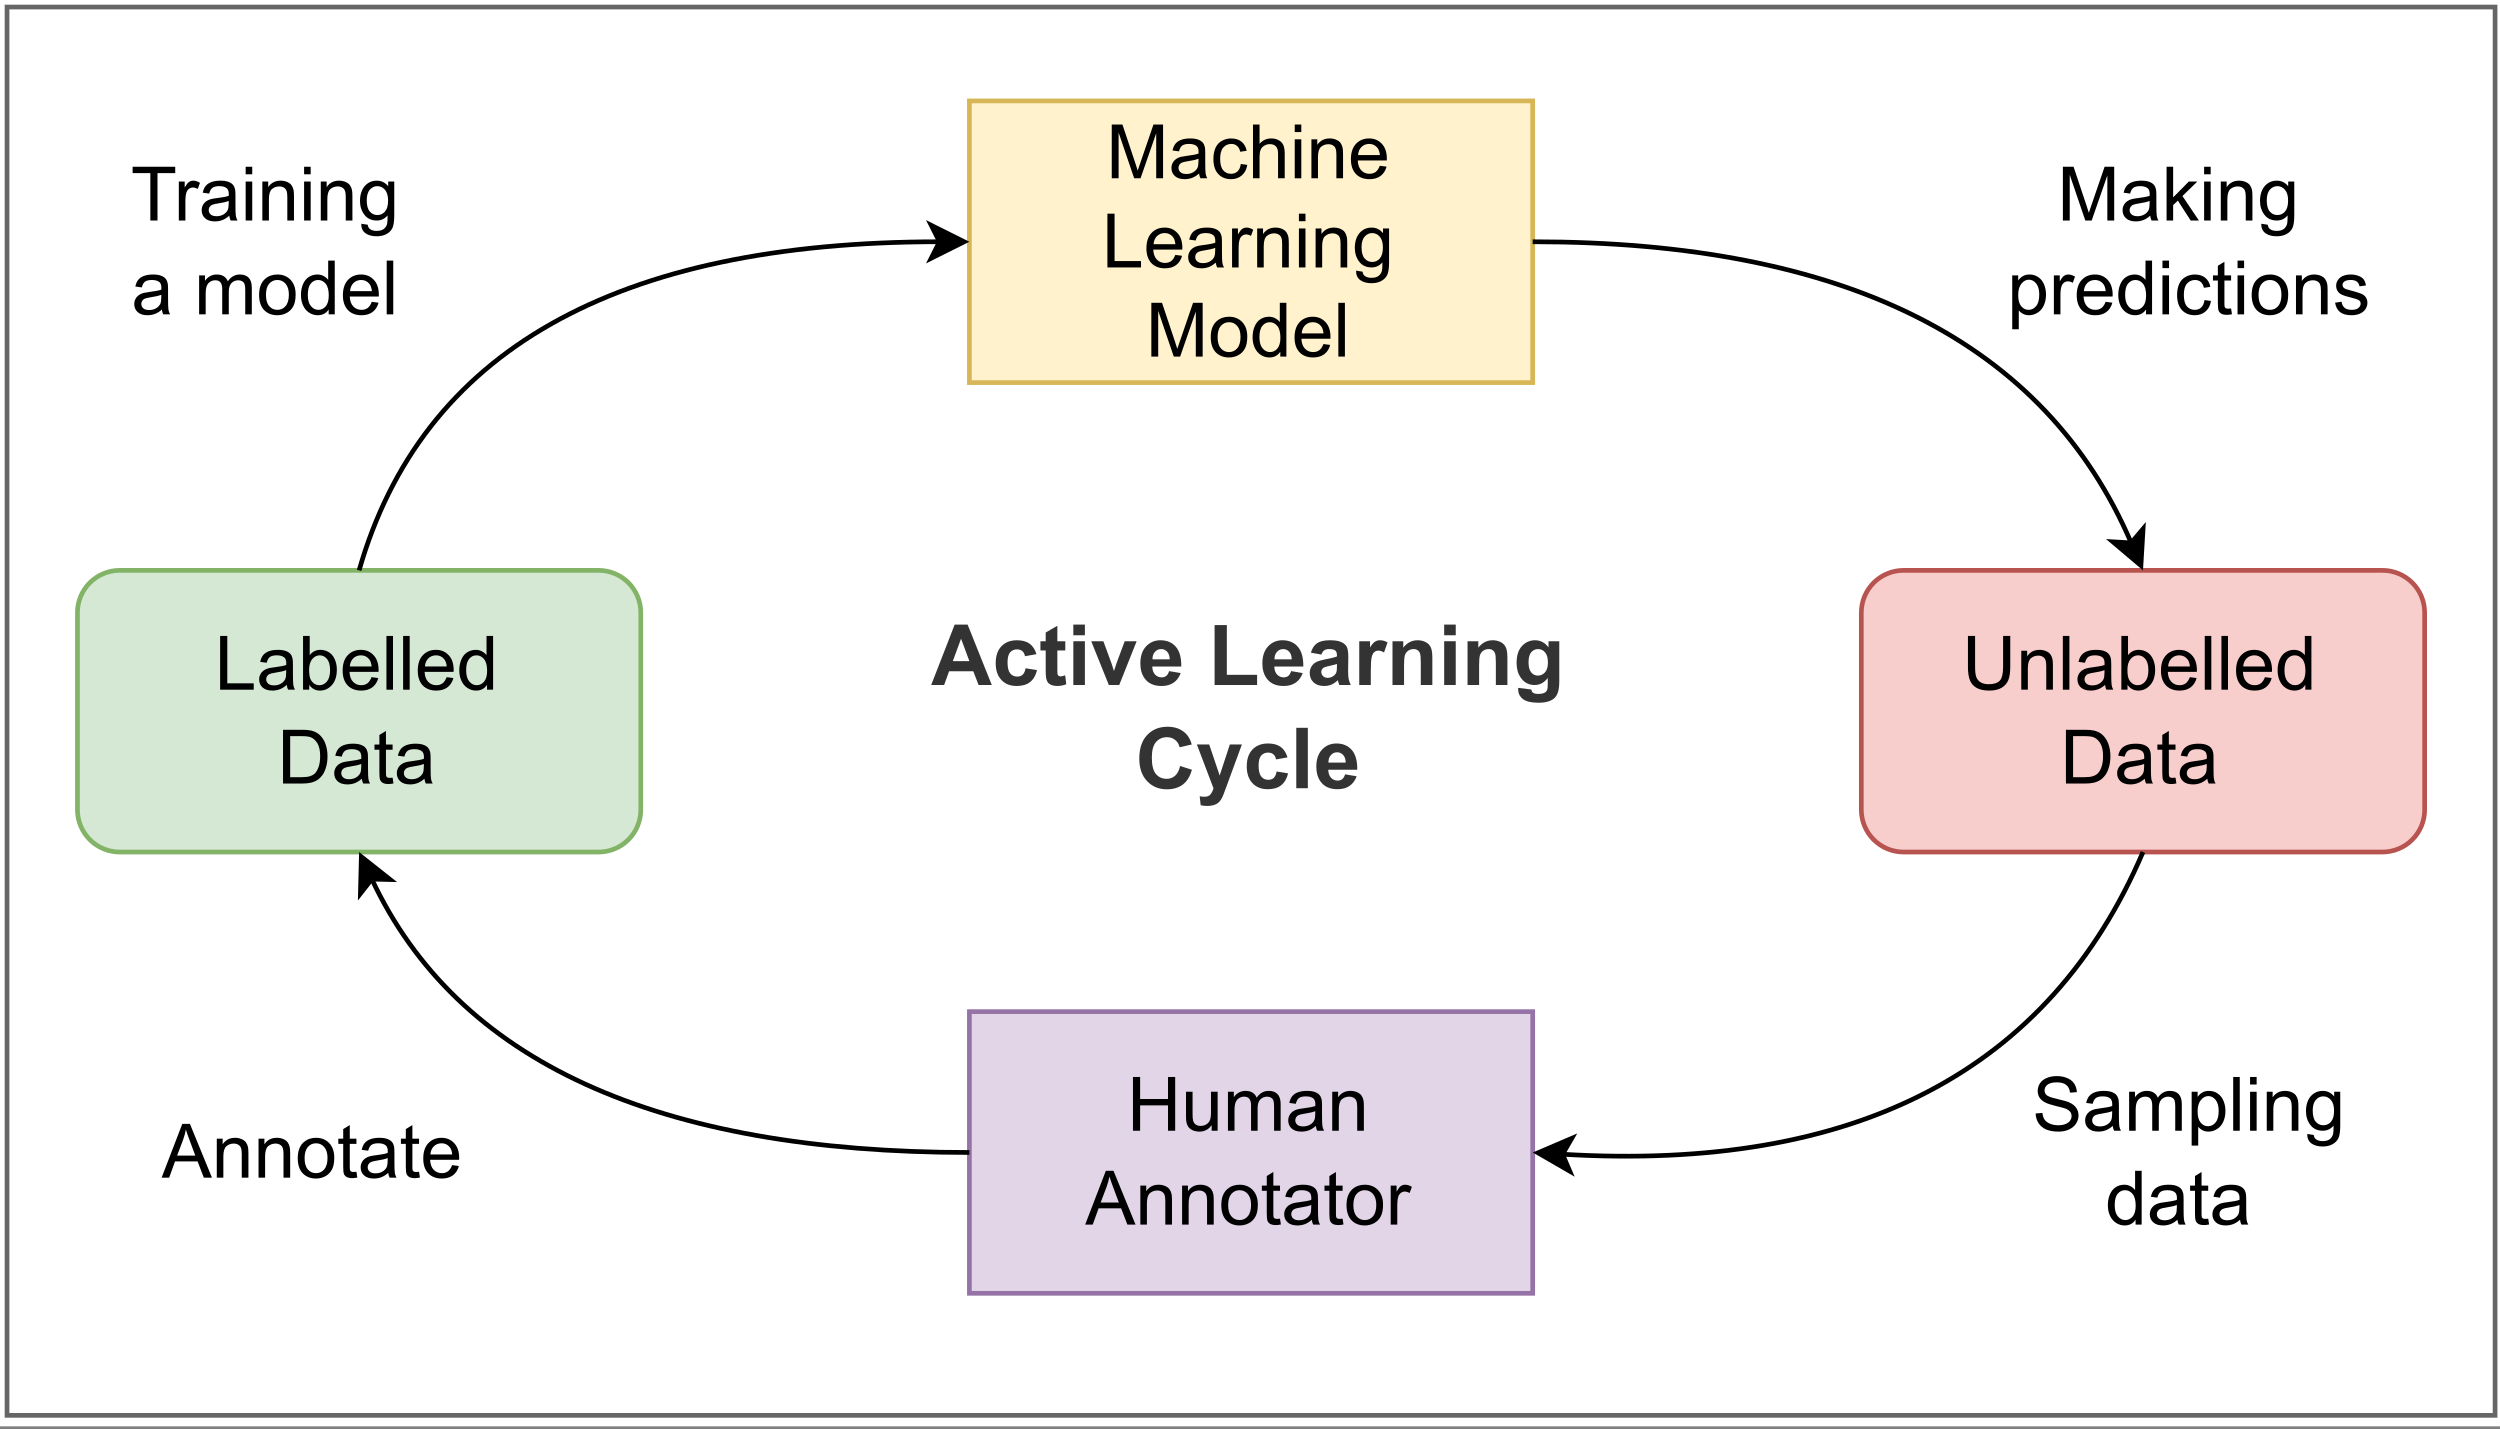 <?xml version="1.0" encoding="UTF-8" standalone="no"?>
<svg 
   width="398.88pt"
   height="228pt"
   viewBox="0 0 398.88 228"
   version="1.1"
   id="svg504"
   xmlns:xlink="http://www.w3.org/1999/xlink"
   xmlns="http://www.w3.org/2000/svg"
   xmlns:svg="http://www.w3.org/2000/svg" content="%3Cmxfile%20host%3D%22app.diagrams.net%22%20modified%3D%222022-08-30T09%3A36%3A01.634Z%22%20agent%3D%225.0%20(X11%3B%20Linux%20x86_64)%20AppleWebKit%2F537.36%20(KHTML%2C%20like%20Gecko)%20Chrome%2F104.0.0.0%20Safari%2F537.36%22%20version%3D%2220.2.7%22%20etag%3D%2210Gx0a50kU3-u2Smtbhs%22%20type%3D%22device%22%3E%3Cdiagram%20id%3D%22GWCm7d_MZVtLHqoer9m_%22%3E5VlNc9owEP01HNuxZMuYI5B%2BHNqZzqSdNkdhC9DUSK4sAvTXd4XlT5mUNHaamXBIrNVqLb23elrExF%2Fujh8UzbafZcLSCfaS48S%2FmWA89QL4awynwoA8b1ZYNoon1lYbbvlvVjpa654nLG85ailTzbO2MZZCsFi3bFQpeWi7rWXafmtGN8wx3MY0da3feaK31orCWd3xkfHN1r46wtOiY0dLZ7uSfEsTeWiY%2FHcTf6mk1MXT7rhkqQGvxKUY9%2F5CbzUxxYS%2BZgAuBtzTdG%2FXNo81v2dg%2B8SoElxsJjhMIdZipcx89cmCEP7am0ku1lLoN%2FmZojk4oCgDmhd1PzxtzP%2FlKYaRxaKrIFjJvUiYmYwHPoct1%2Bw2o7HpPUDugG2rdym0kH2VTQYUmTZP06VMpQKDkALsi1wr%2BZOVxgn2w%2FPHDm7Yi08Z1E7IwnfPlGbHi4iiiidIcCZ3TKsTuNgBmJBiiE1u7FmqD3WmEN%2Fato0k8UtHarNzU8WuCYQHy2E%2Fn77D5ye6AheAuEFjwcgN1fQBQtDjCAk7hADGCWFREvSxEuGVf2ZlCMCnXgtwH7uAI9wDeDgA3oGD92cab7l4wgYKL2wgK6NDbaAevtbrNY7jPr6ScBWSgfgKwjZf%2BDn5Ig5f30T6%2F3bIOopZP%2BKriATEGwbxkPzHHRI6iH%2Fc76gA01wIqamGFY%2BZ1AyBDE37IJ6FU5%2BOlNQBCp4P4qkDsYNovFf3Vc4ykcxNFQTNOKV5zuM2om342ZHrH%2Bb5LbGtu0bPzbHZOJUNAUv40Wzc1RFMsx52bpXjulwW62BJpxzL5V7FrHXiaao2TLdE%2BQr2mmdyDzmlTbGUnquiViHZw5h9wxfJ4cX1%2FkPt5CDdk75Yjx3VrNa6gbpZRjqBChScQMA2PTXcMuOQX56w3xGMEog6H4uIdXZWmF6VsJGTsF8V5d2zstBgasrm3qMPdqtuJy5N%2BUaYrAbeGezyhdnTHOr2ue3Y8SQxwxeKwYlLV%2BdQJvEsIhCXLCbkxsTaa5nbVHTUw1abPQVofwYPWuBUp1gje6MHsvcp0jJ7FmlBTWGpZOZv0lKryV2zbzhpCVxpIS9MWsilo%2F3R0jLr3%2FJDSwuJHpQWd14P%2Bz9ZikppblXwP89K5LlilCmWcPiCLEX%2BauUovEKOkDeSHiHk0DV%2BrYOuEyQ0eq1DXEEKX5ogdXWkW%2BBeK0hT3FE2fxxB6gpMMLTAuFdst3SXpb3FTnL%2BwhlCPzTEKs%2BqvHiVQtO%2BSQvQzBGa2Vg6416kjaIzAxQ%2BaHidCV2d8V%2BYzjjyMPtHnekKVkCCUXTG7353C4Jhdca9irQXLO6t%2B2tRENxVEHydgnSPmisUBJr1rzYFffVvX%2F67Pw%3D%3D%3C%2Fdiagram%3E%3C%2Fmxfile%3E">
  <rect x="0" y="0" width="398.88" height="228" fill="#808080" stroke="none"/>
  <defs
     id="defs134">
    <g
       id="g126">
      <g
         id="glyph-0-0" />
      <g
         id="glyph-0-1">
        <path
           d="M 9.672 0 L 7.562 0 L 6.719 -2.188 L 2.859 -2.188 L 2.062 0 L 0 0 L 3.75 -9.641 L 5.812 -9.641 Z M 6.094 -3.812 L 4.766 -7.391 L 3.453 -3.812 Z M 6.094 -3.812 "
           id="path3" />
      </g>
      <g
         id="glyph-0-2">
        <path
           d="M 7.062 -4.922 L 5.234 -4.594 C 5.172 -4.957 5.031 -5.227 4.812 -5.406 C 4.594 -5.594 4.312 -5.688 3.969 -5.688 C 3.508 -5.688 3.141 -5.523 2.859 -5.203 C 2.586 -4.891 2.453 -4.359 2.453 -3.609 C 2.453 -2.785 2.594 -2.203 2.875 -1.859 C 3.156 -1.516 3.531 -1.344 4 -1.344 C 4.352 -1.344 4.641 -1.441 4.859 -1.641 C 5.086 -1.848 5.242 -2.191 5.328 -2.672 L 7.156 -2.375 C 6.957 -1.539 6.594 -0.91 6.062 -0.484 C 5.531 -0.055 4.812 0.156 3.906 0.156 C 2.883 0.156 2.07 -0.164 1.469 -0.812 C 0.863 -1.457 0.562 -2.348 0.562 -3.484 C 0.562 -4.641 0.863 -5.535 1.469 -6.172 C 2.082 -6.816 2.91 -7.141 3.953 -7.141 C 4.797 -7.141 5.469 -6.957 5.969 -6.594 C 6.477 -6.227 6.844 -5.672 7.062 -4.922 Z M 7.062 -4.922 "
           id="path6" />
      </g>
      <g
         id="glyph-0-3">
        <path
           d="M 4.172 -6.984 L 4.172 -5.516 L 2.906 -5.516 L 2.906 -2.703 C 2.906 -2.129 2.914 -1.797 2.938 -1.703 C 2.969 -1.609 3.023 -1.531 3.109 -1.469 C 3.191 -1.406 3.297 -1.375 3.422 -1.375 C 3.586 -1.375 3.832 -1.43 4.156 -1.547 L 4.328 -0.125 C 3.891 0.062 3.398 0.156 2.859 0.156 C 2.523 0.156 2.223 0.102 1.953 0 C 1.691 -0.113 1.5 -0.258 1.375 -0.438 C 1.25 -0.613 1.16 -0.852 1.109 -1.156 C 1.066 -1.375 1.047 -1.812 1.047 -2.469 L 1.047 -5.516 L 0.203 -5.516 L 0.203 -6.984 L 1.047 -6.984 L 1.047 -8.375 L 2.906 -9.453 L 2.906 -6.984 Z M 4.172 -6.984 "
           id="path9" />
      </g>
      <g
         id="glyph-0-4">
        <path
           d="M 0.969 -7.938 L 0.969 -9.641 L 2.812 -9.641 L 2.812 -7.938 Z M 0.969 0 L 0.969 -6.984 L 2.812 -6.984 L 2.812 0 Z M 0.969 0 "
           id="path12" />
      </g>
      <g
         id="glyph-0-5">
        <path
           d="M 2.891 0 L 0.078 -6.984 L 2.016 -6.984 L 3.328 -3.422 L 3.703 -2.234 C 3.805 -2.535 3.875 -2.734 3.906 -2.828 C 3.957 -3.023 4.02 -3.223 4.094 -3.422 L 5.422 -6.984 L 7.328 -6.984 L 4.547 0 Z M 2.891 0 "
           id="path15" />
      </g>
      <g
         id="glyph-0-6">
        <path
           d="M 5.016 -2.219 L 6.859 -1.906 C 6.617 -1.238 6.242 -0.727 5.734 -0.375 C 5.223 -0.02 4.582 0.156 3.812 0.156 C 2.602 0.156 1.707 -0.238 1.125 -1.031 C 0.656 -1.664 0.422 -2.469 0.422 -3.438 C 0.422 -4.594 0.723 -5.5 1.328 -6.156 C 1.941 -6.812 2.707 -7.141 3.625 -7.141 C 4.664 -7.141 5.484 -6.797 6.078 -6.109 C 6.68 -5.422 6.973 -4.367 6.953 -2.953 L 2.328 -2.953 C 2.336 -2.41 2.484 -1.984 2.766 -1.672 C 3.055 -1.367 3.41 -1.219 3.828 -1.219 C 4.117 -1.219 4.363 -1.297 4.562 -1.453 C 4.758 -1.617 4.91 -1.875 5.016 -2.219 Z M 5.109 -4.094 C 5.098 -4.625 4.961 -5.031 4.703 -5.312 C 4.441 -5.594 4.117 -5.734 3.734 -5.734 C 3.336 -5.734 3.008 -5.582 2.75 -5.281 C 2.477 -4.988 2.348 -4.594 2.359 -4.094 Z M 5.109 -4.094 "
           id="path18" />
      </g>
      <g
         id="glyph-0-7" />
      <g
         id="glyph-0-8">
        <path
           d="M 1.031 0 L 1.031 -9.562 L 2.984 -9.562 L 2.984 -1.625 L 7.812 -1.625 L 7.812 0 Z M 1.031 0 "
           id="path22" />
      </g>
      <g
         id="glyph-0-9">
        <path
           d="M 2.344 -4.859 L 0.672 -5.156 C 0.859 -5.832 1.18 -6.332 1.641 -6.656 C 2.098 -6.977 2.785 -7.141 3.703 -7.141 C 4.523 -7.141 5.133 -7.039 5.531 -6.844 C 5.938 -6.656 6.223 -6.41 6.391 -6.109 C 6.555 -5.805 6.641 -5.254 6.641 -4.453 L 6.609 -2.297 C 6.609 -1.68 6.641 -1.227 6.703 -0.938 C 6.766 -0.645 6.875 -0.332 7.031 0 L 5.203 0 C 5.16 -0.125 5.102 -0.305 5.031 -0.547 C 5 -0.648 4.977 -0.723 4.969 -0.766 C 4.645 -0.453 4.301 -0.219 3.938 -0.062 C 3.582 0.082 3.203 0.156 2.797 0.156 C 2.078 0.156 1.508 -0.035 1.094 -0.422 C 0.688 -0.816 0.484 -1.312 0.484 -1.906 C 0.484 -2.301 0.578 -2.648 0.766 -2.953 C 0.953 -3.266 1.211 -3.504 1.547 -3.672 C 1.891 -3.836 2.383 -3.984 3.031 -4.109 C 3.895 -4.266 4.492 -4.414 4.828 -4.562 L 4.828 -4.734 C 4.828 -5.098 4.738 -5.352 4.562 -5.5 C 4.383 -5.656 4.051 -5.734 3.562 -5.734 C 3.238 -5.734 2.984 -5.664 2.797 -5.531 C 2.609 -5.406 2.457 -5.18 2.344 -4.859 Z M 4.828 -3.359 C 4.586 -3.273 4.207 -3.176 3.688 -3.062 C 3.176 -2.957 2.844 -2.852 2.688 -2.75 C 2.445 -2.582 2.328 -2.363 2.328 -2.094 C 2.328 -1.832 2.422 -1.609 2.609 -1.422 C 2.805 -1.234 3.055 -1.141 3.359 -1.141 C 3.691 -1.141 4.008 -1.25 4.312 -1.469 C 4.531 -1.633 4.676 -1.836 4.75 -2.078 C 4.801 -2.242 4.828 -2.547 4.828 -2.984 Z M 4.828 -3.359 "
           id="path25" />
      </g>
      <g
         id="glyph-0-10">
        <path
           d="M 2.734 0 L 0.891 0 L 0.891 -6.984 L 2.609 -6.984 L 2.609 -5.984 C 2.898 -6.453 3.16 -6.758 3.391 -6.906 C 3.629 -7.062 3.898 -7.141 4.203 -7.141 C 4.617 -7.141 5.02 -7.023 5.406 -6.797 L 4.844 -5.188 C 4.531 -5.383 4.238 -5.484 3.969 -5.484 C 3.707 -5.484 3.488 -5.41 3.312 -5.266 C 3.133 -5.129 2.992 -4.875 2.891 -4.5 C 2.785 -4.125 2.734 -3.344 2.734 -2.156 Z M 2.734 0 "
           id="path28" />
      </g>
      <g
         id="glyph-0-11">
        <path
           d="M 7.312 0 L 5.469 0 L 5.469 -3.562 C 5.469 -4.32 5.426 -4.812 5.344 -5.031 C 5.27 -5.25 5.145 -5.422 4.969 -5.547 C 4.789 -5.672 4.578 -5.734 4.328 -5.734 C 4.004 -5.734 3.711 -5.645 3.453 -5.469 C 3.203 -5.289 3.031 -5.055 2.938 -4.766 C 2.844 -4.473 2.797 -3.938 2.797 -3.156 L 2.797 0 L 0.953 0 L 0.953 -6.984 L 2.672 -6.984 L 2.672 -5.953 C 3.273 -6.742 4.039 -7.141 4.969 -7.141 C 5.375 -7.141 5.742 -7.066 6.078 -6.922 C 6.422 -6.773 6.676 -6.586 6.844 -6.359 C 7.02 -6.129 7.141 -5.867 7.203 -5.578 C 7.273 -5.297 7.312 -4.883 7.312 -4.344 Z M 7.312 0 "
           id="path31" />
      </g>
      <g
         id="glyph-0-12">
        <path
           d="M 0.797 0.453 L 2.906 0.719 C 2.938 0.957 3.02 1.125 3.156 1.219 C 3.32 1.352 3.598 1.422 3.984 1.422 C 4.461 1.422 4.82 1.348 5.062 1.203 C 5.227 1.109 5.352 0.953 5.438 0.734 C 5.488 0.578 5.516 0.297 5.516 -0.109 L 5.516 -1.125 C 4.961 -0.375 4.266 0 3.422 0 C 2.484 0 1.742 -0.395 1.203 -1.188 C 0.766 -1.812 0.547 -2.594 0.547 -3.531 C 0.547 -4.695 0.828 -5.586 1.391 -6.203 C 1.961 -6.828 2.664 -7.141 3.5 -7.141 C 4.363 -7.141 5.078 -6.758 5.641 -6 L 5.641 -6.984 L 7.359 -6.984 L 7.359 -0.719 C 7.359 0.102 7.289 0.719 7.156 1.125 C 7.02 1.539 6.828 1.863 6.578 2.094 C 6.336 2.32 6.008 2.5 5.594 2.625 C 5.188 2.758 4.672 2.828 4.047 2.828 C 2.867 2.828 2.031 2.625 1.531 2.219 C 1.039 1.82 0.797 1.312 0.797 0.688 C 0.797 0.625 0.797 0.547 0.797 0.453 Z M 2.453 -3.641 C 2.453 -2.898 2.594 -2.359 2.875 -2.016 C 3.164 -1.672 3.52 -1.5 3.938 -1.5 C 4.383 -1.5 4.766 -1.672 5.078 -2.016 C 5.391 -2.367 5.547 -2.895 5.547 -3.594 C 5.547 -4.312 5.395 -4.848 5.094 -5.203 C 4.801 -5.555 4.426 -5.734 3.969 -5.734 C 3.531 -5.734 3.164 -5.562 2.875 -5.219 C 2.594 -4.875 2.453 -4.348 2.453 -3.641 Z M 2.453 -3.641 "
           id="path34" />
      </g>
      <g
         id="glyph-0-13">
        <path
           d="M 7.156 -3.547 L 9.031 -2.953 C 8.75 -1.898 8.27 -1.113 7.594 -0.594 C 6.914 -0.082 6.062 0.172 5.031 0.172 C 3.75 0.172 2.695 -0.266 1.875 -1.141 C 1.051 -2.016 0.641 -3.211 0.641 -4.734 C 0.641 -6.336 1.051 -7.582 1.875 -8.469 C 2.707 -9.363 3.801 -9.812 5.156 -9.812 C 6.332 -9.812 7.285 -9.461 8.016 -8.766 C 8.461 -8.348 8.797 -7.754 9.016 -6.984 L 7.078 -6.531 C 6.961 -7.031 6.723 -7.422 6.359 -7.703 C 6.004 -7.992 5.566 -8.141 5.047 -8.141 C 4.336 -8.141 3.758 -7.883 3.312 -7.375 C 2.863 -6.863 2.641 -6.031 2.641 -4.875 C 2.641 -3.656 2.859 -2.785 3.297 -2.266 C 3.734 -1.754 4.305 -1.5 5.016 -1.5 C 5.523 -1.5 5.969 -1.66 6.344 -1.984 C 6.719 -2.316 6.988 -2.836 7.156 -3.547 Z M 7.156 -3.547 "
           id="path37" />
      </g>
      <g
         id="glyph-0-14">
        <path
           d="M 0.094 -6.984 L 2.062 -6.984 L 3.734 -2.031 L 5.359 -6.984 L 7.281 -6.984 L 4.812 -0.266 L 4.359 0.953 C 4.203 1.359 4.051 1.664 3.906 1.875 C 3.758 2.094 3.586 2.27 3.391 2.406 C 3.203 2.539 2.969 2.645 2.688 2.719 C 2.414 2.789 2.102 2.828 1.75 2.828 C 1.395 2.828 1.047 2.789 0.703 2.719 L 0.547 1.281 C 0.828 1.332 1.086 1.359 1.328 1.359 C 1.754 1.359 2.066 1.234 2.266 0.984 C 2.473 0.734 2.633 0.41 2.75 0.016 Z M 0.094 -6.984 "
           id="path40" />
      </g>
      <g
         id="glyph-0-15">
        <path
           d="M 0.969 0 L 0.969 -9.641 L 2.812 -9.641 L 2.812 0 Z M 0.969 0 "
           id="path43" />
      </g>
      <g
         id="glyph-1-0" />
      <g
         id="glyph-1-1">
        <path
           d="M 0.875 0 L 0.875 -8.578 L 2.016 -8.578 L 2.016 -1.016 L 6.234 -1.016 L 6.234 0 Z M 0.875 0 "
           id="path47" />
      </g>
      <g
         id="glyph-1-2">
        <path
           d="M 4.844 -0.766 C 4.457 -0.43 4.082 -0.195 3.719 -0.062 C 3.352 0.07 2.969 0.141 2.562 0.141 C 1.875 0.141 1.348 -0.023 0.984 -0.359 C 0.617 -0.691 0.438 -1.117 0.438 -1.641 C 0.438 -1.941 0.504 -2.219 0.641 -2.469 C 0.773 -2.719 0.953 -2.922 1.172 -3.078 C 1.398 -3.234 1.656 -3.348 1.938 -3.422 C 2.145 -3.473 2.457 -3.523 2.875 -3.578 C 3.727 -3.68 4.352 -3.801 4.75 -3.938 C 4.758 -4.082 4.766 -4.176 4.766 -4.219 C 4.766 -4.645 4.664 -4.945 4.469 -5.125 C 4.195 -5.363 3.797 -5.484 3.266 -5.484 C 2.766 -5.484 2.395 -5.395 2.156 -5.219 C 1.926 -5.051 1.754 -4.742 1.641 -4.297 L 0.609 -4.438 C 0.703 -4.883 0.859 -5.242 1.078 -5.516 C 1.297 -5.785 1.602 -5.992 2 -6.141 C 2.406 -6.285 2.879 -6.359 3.422 -6.359 C 3.953 -6.359 4.379 -6.297 4.703 -6.172 C 5.035 -6.047 5.281 -5.883 5.438 -5.688 C 5.594 -5.5 5.703 -5.266 5.766 -4.984 C 5.805 -4.797 5.828 -4.473 5.828 -4.016 L 5.828 -2.609 C 5.828 -1.629 5.848 -1.008 5.891 -0.75 C 5.93 -0.488 6.02 -0.238 6.156 0 L 5.062 0 C 4.945 -0.219 4.875 -0.473 4.844 -0.766 Z M 4.75 -3.125 C 4.375 -2.969 3.801 -2.832 3.031 -2.719 C 2.602 -2.656 2.297 -2.582 2.109 -2.5 C 1.93 -2.426 1.797 -2.312 1.703 -2.156 C 1.609 -2.008 1.562 -1.848 1.562 -1.672 C 1.562 -1.391 1.664 -1.156 1.875 -0.969 C 2.082 -0.781 2.395 -0.688 2.812 -0.688 C 3.219 -0.688 3.578 -0.773 3.891 -0.953 C 4.203 -1.129 4.438 -1.367 4.594 -1.672 C 4.695 -1.91 4.75 -2.266 4.75 -2.734 Z M 4.75 -3.125 "
           id="path50" />
      </g>
      <g
         id="glyph-1-3">
        <path
           d="M 1.766 0 L 0.781 0 L 0.781 -8.578 L 1.844 -8.578 L 1.844 -5.516 C 2.281 -6.078 2.848 -6.359 3.547 -6.359 C 3.922 -6.359 4.281 -6.281 4.625 -6.125 C 4.969 -5.969 5.25 -5.75 5.469 -5.469 C 5.688 -5.195 5.859 -4.863 5.984 -4.469 C 6.109 -4.07 6.172 -3.648 6.172 -3.203 C 6.172 -2.141 5.906 -1.316 5.375 -0.734 C 4.852 -0.148 4.223 0.141 3.484 0.141 C 2.754 0.141 2.18 -0.164 1.766 -0.781 Z M 1.75 -3.156 C 1.75 -2.406 1.848 -1.863 2.047 -1.531 C 2.379 -0.988 2.832 -0.719 3.406 -0.719 C 3.863 -0.719 4.258 -0.914 4.594 -1.312 C 4.926 -1.719 5.094 -2.316 5.094 -3.109 C 5.094 -3.922 4.93 -4.52 4.609 -4.906 C 4.285 -5.289 3.898 -5.484 3.453 -5.484 C 2.984 -5.484 2.582 -5.285 2.25 -4.891 C 1.914 -4.492 1.75 -3.914 1.75 -3.156 Z M 1.75 -3.156 "
           id="path53" />
      </g>
      <g
         id="glyph-1-4">
        <path
           d="M 5.047 -2 L 6.125 -1.859 C 5.957 -1.223 5.641 -0.727 5.172 -0.375 C 4.711 -0.031 4.125 0.141 3.406 0.141 C 2.488 0.141 1.766 -0.133 1.234 -0.688 C 0.703 -1.25 0.438 -2.035 0.438 -3.047 C 0.438 -4.098 0.703 -4.91 1.234 -5.484 C 1.773 -6.066 2.477 -6.359 3.344 -6.359 C 4.176 -6.359 4.852 -6.07 5.375 -5.5 C 5.906 -4.938 6.172 -4.145 6.172 -3.125 C 6.172 -3.062 6.164 -2.969 6.156 -2.844 L 1.531 -2.844 C 1.562 -2.156 1.75 -1.629 2.094 -1.266 C 2.445 -0.898 2.883 -0.719 3.406 -0.719 C 3.789 -0.719 4.117 -0.816 4.391 -1.016 C 4.66 -1.223 4.879 -1.551 5.047 -2 Z M 1.578 -3.703 L 5.062 -3.703 C 5.008 -4.223 4.875 -4.613 4.656 -4.875 C 4.32 -5.281 3.891 -5.484 3.359 -5.484 C 2.867 -5.484 2.457 -5.32 2.125 -5 C 1.801 -4.676 1.617 -4.242 1.578 -3.703 Z M 1.578 -3.703 "
           id="path56" />
      </g>
      <g
         id="glyph-1-5">
        <path
           d="M 0.766 0 L 0.766 -8.578 L 1.812 -8.578 L 1.812 0 Z M 0.766 0 "
           id="path59" />
      </g>
      <g
         id="glyph-1-6">
        <path
           d="M 4.828 0 L 4.828 -0.781 C 4.43 -0.164 3.848 0.141 3.078 0.141 C 2.586 0.141 2.133 0.004 1.719 -0.266 C 1.301 -0.535 0.977 -0.914 0.75 -1.406 C 0.52 -1.895 0.406 -2.457 0.406 -3.094 C 0.406 -3.719 0.508 -4.281 0.719 -4.781 C 0.926 -5.289 1.234 -5.68 1.641 -5.953 C 2.055 -6.223 2.52 -6.359 3.031 -6.359 C 3.406 -6.359 3.738 -6.273 4.031 -6.109 C 4.332 -5.953 4.57 -5.75 4.75 -5.5 L 4.75 -8.578 L 5.797 -8.578 L 5.797 0 Z M 1.5 -3.094 C 1.5 -2.301 1.664 -1.707 2 -1.312 C 2.332 -0.914 2.727 -0.719 3.188 -0.719 C 3.645 -0.719 4.035 -0.906 4.359 -1.281 C 4.68 -1.664 4.844 -2.242 4.844 -3.016 C 4.844 -3.867 4.676 -4.492 4.344 -4.891 C 4.02 -5.285 3.617 -5.484 3.141 -5.484 C 2.672 -5.484 2.281 -5.289 1.969 -4.906 C 1.656 -4.531 1.5 -3.926 1.5 -3.094 Z M 1.5 -3.094 "
           id="path62" />
      </g>
      <g
         id="glyph-1-7" />
      <g
         id="glyph-1-8">
        <path
           d="M 0.922 0 L 0.922 -8.578 L 3.875 -8.578 C 4.539 -8.578 5.051 -8.535 5.406 -8.453 C 5.895 -8.336 6.316 -8.133 6.672 -7.844 C 7.117 -7.457 7.453 -6.969 7.672 -6.375 C 7.898 -5.781 8.016 -5.102 8.016 -4.344 C 8.016 -3.688 7.938 -3.102 7.781 -2.594 C 7.633 -2.094 7.441 -1.676 7.203 -1.344 C 6.961 -1.02 6.703 -0.766 6.422 -0.578 C 6.141 -0.391 5.797 -0.242 5.391 -0.141 C 4.992 -0.047 4.535 0 4.016 0 Z M 2.062 -1.016 L 3.891 -1.016 C 4.453 -1.016 4.895 -1.066 5.219 -1.172 C 5.539 -1.273 5.801 -1.422 6 -1.609 C 6.258 -1.879 6.461 -2.238 6.609 -2.688 C 6.766 -3.145 6.844 -3.703 6.844 -4.359 C 6.844 -5.254 6.695 -5.941 6.406 -6.422 C 6.113 -6.898 5.754 -7.223 5.328 -7.391 C 5.023 -7.504 4.535 -7.562 3.859 -7.562 L 2.062 -7.562 Z M 2.062 -1.016 "
           id="path66" />
      </g>
      <g
         id="glyph-1-9">
        <path
           d="M 3.094 -0.938 L 3.234 -0.016 C 2.941 0.047 2.68 0.078 2.453 0.078 C 2.066 0.078 1.766 0.02 1.547 -0.094 C 1.336 -0.219 1.191 -0.379 1.109 -0.578 C 1.023 -0.773 0.984 -1.188 0.984 -1.812 L 0.984 -5.391 L 0.203 -5.391 L 0.203 -6.219 L 0.984 -6.219 L 0.984 -7.75 L 2.031 -8.391 L 2.031 -6.219 L 3.094 -6.219 L 3.094 -5.391 L 2.031 -5.391 L 2.031 -1.766 C 2.031 -1.461 2.047 -1.266 2.078 -1.172 C 2.117 -1.086 2.18 -1.02 2.266 -0.969 C 2.348 -0.926 2.469 -0.906 2.625 -0.906 C 2.738 -0.906 2.895 -0.914 3.094 -0.938 Z M 3.094 -0.938 "
           id="path69" />
      </g>
      <g
         id="glyph-1-10">
        <path
           d="M 0.891 0 L 0.891 -8.578 L 2.594 -8.578 L 4.625 -2.5 C 4.812 -1.938 4.945 -1.516 5.031 -1.234 C 5.133 -1.547 5.289 -2.004 5.5 -2.609 L 7.547 -8.578 L 9.078 -8.578 L 9.078 0 L 7.984 0 L 7.984 -7.188 L 5.484 0 L 4.469 0 L 1.984 -7.297 L 1.984 0 Z M 0.891 0 "
           id="path72" />
      </g>
      <g
         id="glyph-1-11">
        <path
           d="M 4.844 -2.281 L 5.875 -2.141 C 5.77 -1.43 5.484 -0.875 5.016 -0.469 C 4.547 -0.062 3.973 0.141 3.297 0.141 C 2.441 0.141 1.754 -0.133 1.234 -0.688 C 0.723 -1.25 0.469 -2.047 0.469 -3.078 C 0.469 -3.754 0.578 -4.344 0.797 -4.844 C 1.023 -5.344 1.363 -5.719 1.812 -5.969 C 2.27 -6.227 2.766 -6.359 3.297 -6.359 C 3.973 -6.359 4.523 -6.188 4.953 -5.844 C 5.379 -5.5 5.656 -5.016 5.781 -4.391 L 4.75 -4.234 C 4.656 -4.648 4.484 -4.961 4.234 -5.172 C 3.992 -5.379 3.695 -5.484 3.344 -5.484 C 2.812 -5.484 2.379 -5.289 2.047 -4.906 C 1.711 -4.531 1.547 -3.93 1.547 -3.109 C 1.547 -2.273 1.707 -1.664 2.031 -1.281 C 2.352 -0.906 2.77 -0.719 3.281 -0.719 C 3.695 -0.719 4.039 -0.844 4.312 -1.094 C 4.594 -1.352 4.77 -1.75 4.844 -2.281 Z M 4.844 -2.281 "
           id="path75" />
      </g>
      <g
         id="glyph-1-12">
        <path
           d="M 0.797 0 L 0.797 -8.578 L 1.844 -8.578 L 1.844 -5.5 C 2.332 -6.07 2.953 -6.359 3.703 -6.359 C 4.16 -6.359 4.555 -6.266 4.891 -6.078 C 5.234 -5.898 5.477 -5.648 5.625 -5.328 C 5.781 -5.004 5.859 -4.539 5.859 -3.938 L 5.859 0 L 4.797 0 L 4.797 -3.938 C 4.797 -4.469 4.68 -4.852 4.453 -5.094 C 4.223 -5.332 3.898 -5.453 3.484 -5.453 C 3.172 -5.453 2.875 -5.367 2.594 -5.203 C 2.32 -5.047 2.129 -4.828 2.016 -4.547 C 1.898 -4.266 1.844 -3.883 1.844 -3.406 L 1.844 0 Z M 0.797 0 "
           id="path78" />
      </g>
      <g
         id="glyph-1-13">
        <path
           d="M 0.797 -7.375 L 0.797 -8.578 L 1.844 -8.578 L 1.844 -7.375 Z M 0.797 0 L 0.797 -6.219 L 1.844 -6.219 L 1.844 0 Z M 0.797 0 "
           id="path81" />
      </g>
      <g
         id="glyph-1-14">
        <path
           d="M 0.797 0 L 0.797 -6.219 L 1.734 -6.219 L 1.734 -5.328 C 2.191 -6.016 2.852 -6.359 3.719 -6.359 C 4.094 -6.359 4.438 -6.289 4.75 -6.156 C 5.062 -6.02 5.297 -5.844 5.453 -5.625 C 5.609 -5.406 5.719 -5.145 5.781 -4.844 C 5.82 -4.645 5.844 -4.305 5.844 -3.828 L 5.844 0 L 4.781 0 L 4.781 -3.781 C 4.781 -4.207 4.738 -4.523 4.656 -4.734 C 4.582 -4.953 4.441 -5.125 4.234 -5.25 C 4.023 -5.375 3.781 -5.438 3.5 -5.438 C 3.051 -5.438 2.66 -5.297 2.328 -5.016 C 2.004 -4.734 1.844 -4.191 1.844 -3.391 L 1.844 0 Z M 0.797 0 "
           id="path84" />
      </g>
      <g
         id="glyph-1-15">
        <path
           d="M 0.781 0 L 0.781 -6.219 L 1.719 -6.219 L 1.719 -5.266 C 1.969 -5.711 2.191 -6.004 2.391 -6.141 C 2.598 -6.285 2.828 -6.359 3.078 -6.359 C 3.43 -6.359 3.789 -6.242 4.156 -6.016 L 3.797 -5.031 C 3.535 -5.188 3.273 -5.266 3.016 -5.266 C 2.785 -5.266 2.578 -5.191 2.391 -5.047 C 2.211 -4.91 2.082 -4.723 2 -4.484 C 1.883 -4.109 1.828 -3.695 1.828 -3.25 L 1.828 0 Z M 0.781 0 "
           id="path87" />
      </g>
      <g
         id="glyph-1-16">
        <path
           d="M 0.594 0.516 L 1.625 0.672 C 1.664 0.984 1.785 1.211 1.984 1.359 C 2.242 1.555 2.598 1.656 3.047 1.656 C 3.535 1.656 3.91 1.555 4.172 1.359 C 4.441 1.16 4.625 0.883 4.719 0.531 C 4.77 0.32 4.797 -0.125 4.797 -0.812 C 4.336 -0.27 3.766 0 3.078 0 C 2.223 0 1.562 -0.305 1.094 -0.922 C 0.625 -1.535 0.391 -2.273 0.391 -3.141 C 0.391 -3.734 0.492 -4.281 0.703 -4.781 C 0.922 -5.281 1.234 -5.664 1.641 -5.938 C 2.047 -6.219 2.523 -6.359 3.078 -6.359 C 3.805 -6.359 4.41 -6.062 4.891 -5.469 L 4.891 -6.219 L 5.859 -6.219 L 5.859 -0.844 C 5.859 0.125 5.758 0.805 5.562 1.203 C 5.363 1.609 5.051 1.926 4.625 2.156 C 4.195 2.395 3.672 2.516 3.047 2.516 C 2.305 2.516 1.707 2.348 1.25 2.016 C 0.801 1.68 0.582 1.18 0.594 0.516 Z M 1.469 -3.219 C 1.469 -2.406 1.629 -1.812 1.953 -1.438 C 2.273 -1.062 2.68 -0.875 3.172 -0.875 C 3.648 -0.875 4.051 -1.055 4.375 -1.422 C 4.707 -1.797 4.875 -2.383 4.875 -3.188 C 4.875 -3.945 4.707 -4.52 4.375 -4.906 C 4.039 -5.289 3.633 -5.484 3.156 -5.484 C 2.688 -5.484 2.285 -5.289 1.953 -4.906 C 1.629 -4.531 1.469 -3.969 1.469 -3.219 Z M 1.469 -3.219 "
           id="path90" />
      </g>
      <g
         id="glyph-1-17">
        <path
           d="M 0.391 -3.109 C 0.391 -4.254 0.711 -5.109 1.359 -5.672 C 1.891 -6.129 2.539 -6.359 3.312 -6.359 C 4.164 -6.359 4.863 -6.078 5.406 -5.516 C 5.945 -4.953 6.219 -4.176 6.219 -3.188 C 6.219 -2.395 6.098 -1.77 5.859 -1.312 C 5.617 -0.852 5.27 -0.492 4.812 -0.234 C 4.352 0.016 3.852 0.141 3.312 0.141 C 2.438 0.141 1.727 -0.133 1.188 -0.688 C 0.656 -1.25 0.391 -2.055 0.391 -3.109 Z M 1.484 -3.109 C 1.484 -2.305 1.656 -1.707 2 -1.312 C 2.344 -0.914 2.781 -0.719 3.312 -0.719 C 3.832 -0.719 4.266 -0.914 4.609 -1.312 C 4.961 -1.719 5.141 -2.328 5.141 -3.141 C 5.141 -3.91 4.961 -4.492 4.609 -4.891 C 4.266 -5.285 3.832 -5.484 3.312 -5.484 C 2.781 -5.484 2.344 -5.285 2 -4.891 C 1.656 -4.492 1.484 -3.898 1.484 -3.109 Z M 1.484 -3.109 "
           id="path93" />
      </g>
      <g
         id="glyph-1-18">
        <path
           d="M 6.547 -8.578 L 7.688 -8.578 L 7.688 -3.625 C 7.688 -2.758 7.586 -2.07 7.391 -1.562 C 7.203 -1.062 6.852 -0.648 6.344 -0.328 C 5.832 -0.016 5.164 0.141 4.344 0.141 C 3.531 0.141 2.867 0.004 2.359 -0.266 C 1.848 -0.547 1.484 -0.945 1.266 -1.469 C 1.047 -2 0.938 -2.719 0.938 -3.625 L 0.938 -8.578 L 2.078 -8.578 L 2.078 -3.625 C 2.078 -2.883 2.145 -2.336 2.281 -1.984 C 2.426 -1.629 2.664 -1.352 3 -1.156 C 3.332 -0.969 3.742 -0.875 4.234 -0.875 C 5.066 -0.875 5.66 -1.062 6.016 -1.438 C 6.367 -1.82 6.547 -2.551 6.547 -3.625 Z M 6.547 -8.578 "
           id="path96" />
      </g>
      <g
         id="glyph-1-19">
        <path
           d="M 0.953 0 L 0.953 -8.578 L 2.094 -8.578 L 2.094 -5.062 L 6.547 -5.062 L 6.547 -8.578 L 7.688 -8.578 L 7.688 0 L 6.547 0 L 6.547 -4.047 L 2.094 -4.047 L 2.094 0 Z M 0.953 0 "
           id="path99" />
      </g>
      <g
         id="glyph-1-20">
        <path
           d="M 4.859 0 L 4.859 -0.906 C 4.379 -0.207 3.723 0.141 2.891 0.141 C 2.523 0.141 2.18 0.07 1.859 -0.062 C 1.547 -0.207 1.312 -0.383 1.156 -0.594 C 1 -0.812 0.891 -1.07 0.828 -1.375 C 0.785 -1.582 0.766 -1.91 0.766 -2.359 L 0.766 -6.219 L 1.812 -6.219 L 1.812 -2.766 C 1.812 -2.211 1.836 -1.844 1.891 -1.656 C 1.953 -1.375 2.086 -1.156 2.297 -1 C 2.516 -0.844 2.781 -0.766 3.094 -0.766 C 3.414 -0.766 3.711 -0.844 3.984 -1 C 4.266 -1.164 4.461 -1.391 4.578 -1.672 C 4.691 -1.953 4.75 -2.359 4.75 -2.891 L 4.75 -6.219 L 5.812 -6.219 L 5.812 0 Z M 4.859 0 "
           id="path102" />
      </g>
      <g
         id="glyph-1-21">
        <path
           d="M 0.797 0 L 0.797 -6.219 L 1.734 -6.219 L 1.734 -5.344 C 1.93 -5.645 2.191 -5.891 2.516 -6.078 C 2.836 -6.266 3.203 -6.359 3.609 -6.359 C 4.078 -6.359 4.457 -6.258 4.75 -6.062 C 5.039 -5.875 5.25 -5.609 5.375 -5.266 C 5.863 -5.992 6.504 -6.359 7.297 -6.359 C 7.91 -6.359 8.379 -6.188 8.703 -5.844 C 9.035 -5.5 9.203 -4.973 9.203 -4.266 L 9.203 0 L 8.156 0 L 8.156 -3.922 C 8.156 -4.336 8.117 -4.641 8.047 -4.828 C 7.984 -5.016 7.863 -5.16 7.688 -5.266 C 7.508 -5.379 7.301 -5.438 7.062 -5.438 C 6.625 -5.438 6.258 -5.289 5.969 -5 C 5.676 -4.707 5.531 -4.242 5.531 -3.609 L 5.531 0 L 4.484 0 L 4.484 -4.031 C 4.484 -4.5 4.395 -4.848 4.219 -5.078 C 4.051 -5.316 3.77 -5.438 3.375 -5.438 C 3.082 -5.438 2.812 -5.359 2.562 -5.203 C 2.312 -5.047 2.129 -4.816 2.016 -4.516 C 1.898 -4.223 1.844 -3.789 1.844 -3.219 L 1.844 0 Z M 0.797 0 "
           id="path105" />
      </g>
      <g
         id="glyph-1-22">
        <path
           d="M -0.016 0 L 3.281 -8.578 L 4.5 -8.578 L 8.016 0 L 6.719 0 L 5.719 -2.594 L 2.125 -2.594 L 1.188 0 Z M 2.453 -3.516 L 5.359 -3.516 L 4.469 -5.906 C 4.195 -6.625 3.992 -7.211 3.859 -7.672 C 3.754 -7.129 3.602 -6.582 3.406 -6.031 Z M 2.453 -3.516 "
           id="path108" />
      </g>
      <g
         id="glyph-1-23">
        <path
           d="M 3.109 0 L 3.109 -7.562 L 0.281 -7.562 L 0.281 -8.578 L 7.078 -8.578 L 7.078 -7.562 L 4.25 -7.562 L 4.25 0 Z M 3.109 0 "
           id="path111" />
      </g>
      <g
         id="glyph-1-24">
        <path
           d="M 0.797 0 L 0.797 -8.578 L 1.844 -8.578 L 1.844 -3.688 L 4.344 -6.219 L 5.703 -6.219 L 3.328 -3.906 L 5.953 0 L 4.641 0 L 2.594 -3.172 L 1.844 -2.469 L 1.844 0 Z M 0.797 0 "
           id="path114" />
      </g>
      <g
         id="glyph-1-25">
        <path
           d="M 0.797 2.375 L 0.797 -6.219 L 1.75 -6.219 L 1.75 -5.406 C 1.977 -5.719 2.234 -5.953 2.516 -6.109 C 2.797 -6.273 3.141 -6.359 3.547 -6.359 C 4.078 -6.359 4.547 -6.219 4.953 -5.938 C 5.359 -5.664 5.664 -5.281 5.875 -4.781 C 6.082 -4.289 6.188 -3.75 6.188 -3.156 C 6.188 -2.52 6.07 -1.945 5.844 -1.438 C 5.613 -0.926 5.281 -0.535 4.844 -0.266 C 4.414 0.004 3.957 0.141 3.469 0.141 C 3.125 0.141 2.812 0.066 2.531 -0.078 C 2.25 -0.223 2.02 -0.41 1.844 -0.641 L 1.844 2.375 Z M 1.75 -3.078 C 1.75 -2.273 1.91 -1.68 2.234 -1.297 C 2.555 -0.91 2.945 -0.719 3.406 -0.719 C 3.875 -0.719 4.273 -0.914 4.609 -1.312 C 4.941 -1.707 5.109 -2.32 5.109 -3.156 C 5.109 -3.945 4.941 -4.539 4.609 -4.938 C 4.285 -5.332 3.898 -5.531 3.453 -5.531 C 3.004 -5.531 2.609 -5.316 2.266 -4.891 C 1.922 -4.473 1.75 -3.867 1.75 -3.078 Z M 1.75 -3.078 "
           id="path117" />
      </g>
      <g
         id="glyph-1-26">
        <path
           d="M 0.375 -1.859 L 1.406 -2.016 C 1.469 -1.598 1.629 -1.273 1.891 -1.047 C 2.16 -0.828 2.535 -0.719 3.016 -0.719 C 3.504 -0.719 3.863 -0.816 4.094 -1.016 C 4.332 -1.211 4.453 -1.445 4.453 -1.719 C 4.453 -1.957 4.348 -2.145 4.141 -2.281 C 3.992 -2.375 3.633 -2.492 3.062 -2.641 C 2.289 -2.828 1.754 -2.992 1.453 -3.141 C 1.148 -3.285 0.922 -3.484 0.766 -3.734 C 0.617 -3.984 0.547 -4.258 0.547 -4.562 C 0.547 -4.844 0.609 -5.098 0.734 -5.328 C 0.859 -5.566 1.031 -5.766 1.25 -5.922 C 1.414 -6.047 1.641 -6.148 1.922 -6.234 C 2.203 -6.316 2.504 -6.359 2.828 -6.359 C 3.316 -6.359 3.742 -6.285 4.109 -6.141 C 4.484 -6.004 4.758 -5.816 4.938 -5.578 C 5.113 -5.336 5.234 -5.016 5.297 -4.609 L 4.266 -4.469 C 4.223 -4.789 4.086 -5.039 3.859 -5.219 C 3.629 -5.395 3.312 -5.484 2.906 -5.484 C 2.426 -5.484 2.082 -5.406 1.875 -5.25 C 1.664 -5.094 1.562 -4.906 1.562 -4.688 C 1.562 -4.551 1.602 -4.426 1.688 -4.312 C 1.77 -4.207 1.906 -4.113 2.094 -4.031 C 2.195 -4 2.508 -3.91 3.031 -3.766 C 3.77 -3.566 4.285 -3.406 4.578 -3.281 C 4.879 -3.156 5.113 -2.969 5.281 -2.719 C 5.445 -2.477 5.531 -2.18 5.531 -1.828 C 5.531 -1.473 5.426 -1.141 5.219 -0.828 C 5.02 -0.523 4.723 -0.285 4.328 -0.109 C 3.941 0.055 3.508 0.141 3.031 0.141 C 2.219 0.141 1.598 -0.023 1.172 -0.359 C 0.754 -0.691 0.488 -1.191 0.375 -1.859 Z M 0.375 -1.859 "
           id="path120" />
      </g>
      <g
         id="glyph-1-27">
        <path
           d="M 0.531 -2.75 L 1.609 -2.844 C 1.66 -2.414 1.773 -2.062 1.953 -1.781 C 2.141 -1.508 2.426 -1.289 2.812 -1.125 C 3.207 -0.957 3.648 -0.875 4.141 -0.875 C 4.578 -0.875 4.957 -0.938 5.281 -1.062 C 5.613 -1.195 5.859 -1.375 6.016 -1.594 C 6.18 -1.82 6.266 -2.066 6.266 -2.328 C 6.266 -2.598 6.188 -2.832 6.031 -3.031 C 5.883 -3.227 5.629 -3.398 5.266 -3.547 C 5.035 -3.629 4.523 -3.766 3.734 -3.953 C 2.953 -4.148 2.398 -4.332 2.078 -4.5 C 1.672 -4.707 1.363 -4.969 1.156 -5.281 C 0.957 -5.602 0.859 -5.961 0.859 -6.359 C 0.859 -6.797 0.984 -7.203 1.234 -7.578 C 1.484 -7.953 1.844 -8.234 2.312 -8.422 C 2.781 -8.617 3.305 -8.719 3.891 -8.719 C 4.523 -8.719 5.082 -8.613 5.562 -8.406 C 6.051 -8.207 6.426 -7.91 6.688 -7.516 C 6.945 -7.117 7.086 -6.664 7.109 -6.156 L 6.016 -6.078 C 5.961 -6.617 5.766 -7.023 5.422 -7.297 C 5.086 -7.578 4.594 -7.719 3.938 -7.719 C 3.25 -7.719 2.742 -7.594 2.422 -7.344 C 2.109 -7.094 1.953 -6.789 1.953 -6.438 C 1.953 -6.125 2.066 -5.867 2.297 -5.672 C 2.516 -5.473 3.082 -5.27 4 -5.062 C 4.926 -4.852 5.562 -4.672 5.906 -4.516 C 6.406 -4.285 6.773 -3.992 7.016 -3.641 C 7.254 -3.285 7.375 -2.879 7.375 -2.422 C 7.375 -1.961 7.238 -1.531 6.969 -1.125 C 6.707 -0.727 6.332 -0.414 5.844 -0.188 C 5.352 0.031 4.805 0.141 4.203 0.141 C 3.422 0.141 2.766 0.031 2.234 -0.188 C 1.711 -0.414 1.301 -0.754 1 -1.203 C 0.707 -1.66 0.551 -2.176 0.531 -2.75 Z M 0.531 -2.75 "
           id="path123" />
      </g>
    </g>
    <clipPath
       id="clip-0">
      <path
         clip-rule="nonzero"
         d="M 0 0 L 398.879 0 L 398.879 227.57 L 0 227.57 Z M 0 0 "
         id="path128" />
    </clipPath>
    <clipPath
       id="clip-1">
      <path
         clip-rule="nonzero"
         d="M 0 0 L 398.879 0 L 398.879 226.824 L 0 226.824 Z M 0 0 "
         id="path131" />
    </clipPath>
  </defs>
  <g
     clip-path="url(#clip-0)"
     id="g138">
    <path
       fill-rule="nonzero"
       fill="#ffffff"
       fill-opacity="1"
       d="M 0,0 H 399 V 227.57 H 0 Z m 0,0"
       id="path136" />
  </g>
  <g
     clip-path="url(#clip-1)"
     id="g142">
    <path
       fill="none"
       stroke-width="1"
       stroke-linecap="butt"
       stroke-linejoin="miter"
       stroke="#666666"
       stroke-opacity="1"
       stroke-miterlimit="4"
       d="M 0.998,0.998 H 531.002 V 300.998 H 0.998 Z m 0,0"
       transform="matrix(0.749,0,0,0.749,0.374,0.374)"
       id="path140" />
  </g>
  <g
     fill="#333333"
     fill-opacity="1"
     id="g174">
    <use
       xlink:href="#glyph-0-1"
       x="148.572"
       y="109.295"
       id="use144" />
    <use
       xlink:href="#glyph-0-2"
       x="158.303"
       y="109.295"
       id="use146" />
    <use
       xlink:href="#glyph-0-3"
       x="165.797"
       y="109.295"
       id="use148" />
    <use
       xlink:href="#glyph-0-4"
       x="170.284"
       y="109.295"
       id="use150" />
    <use
       xlink:href="#glyph-0-5"
       x="174.028"
       y="109.295"
       id="use152" />
    <use
       xlink:href="#glyph-0-6"
       x="181.522"
       y="109.295"
       id="use154" />
    <use
       xlink:href="#glyph-0-7"
       x="189.016"
       y="109.295"
       id="use156" />
    <use
       xlink:href="#glyph-0-8"
       x="192.76"
       y="109.295"
       id="use158" />
    <use
       xlink:href="#glyph-0-6"
       x="200.991"
       y="109.295"
       id="use160" />
    <use
       xlink:href="#glyph-0-9"
       x="208.485"
       y="109.295"
       id="use162" />
    <use
       xlink:href="#glyph-0-10"
       x="215.979"
       y="109.295"
       id="use164" />
    <use
       xlink:href="#glyph-0-11"
       x="221.222"
       y="109.295"
       id="use166" />
    <use
       xlink:href="#glyph-0-4"
       x="229.453"
       y="109.295"
       id="use168" />
    <use
       xlink:href="#glyph-0-11"
       x="233.197"
       y="109.295"
       id="use170" />
    <use
       xlink:href="#glyph-0-12"
       x="241.428"
       y="109.295"
       id="use172" />
  </g>
  <g
     fill="#333333"
     fill-opacity="1"
     id="g178">
    <use
       xlink:href="#glyph-0-7"
       x="249.656"
       y="109.295"
       id="use176" />
  </g>
  <g
     fill="#333333"
     fill-opacity="1"
     id="g190">
    <use
       xlink:href="#glyph-0-13"
       x="181.136"
       y="125.764"
       id="use180" />
    <use
       xlink:href="#glyph-0-14"
       x="190.867"
       y="125.764"
       id="use182" />
    <use
       xlink:href="#glyph-0-2"
       x="198.361"
       y="125.764"
       id="use184" />
    <use
       xlink:href="#glyph-0-15"
       x="205.855"
       y="125.764"
       id="use186" />
    <use
       xlink:href="#glyph-0-6"
       x="209.599"
       y="125.764"
       id="use188" />
  </g>
  <path
     fill-rule="nonzero"
     fill="rgb(83.53%, 90.979%, 83.139%)"
     fill-opacity="1"
     stroke-width="1"
     stroke-linecap="butt"
     stroke-linejoin="miter"
     stroke="rgb(50.98%, 70.2%, 39.999%)"
     stroke-opacity="1"
     stroke-miterlimit="4"
     d="M 25.001 120.999 L 127 120.999 C 127.589 120.999 128.174 121.056 128.758 121.171 C 129.337 121.286 129.896 121.458 130.444 121.688 C 130.992 121.912 131.508 122.189 131.999 122.517 C 132.489 122.846 132.948 123.216 133.366 123.634 C 133.783 124.051 134.154 124.511 134.482 125.001 C 134.811 125.492 135.088 126.008 135.317 126.556 C 135.542 127.104 135.714 127.662 135.829 128.247 C 135.944 128.826 136.001 129.41 136.001 130 L 136.001 172.001 C 136.001 172.59 135.944 173.175 135.829 173.754 C 135.714 174.333 135.542 174.897 135.317 175.445 C 135.088 175.993 134.811 176.509 134.482 177 C 134.154 177.49 133.783 177.944 133.366 178.362 C 132.948 178.784 132.489 179.155 131.999 179.484 C 131.508 179.812 130.992 180.089 130.444 180.313 C 129.896 180.543 129.337 180.71 128.758 180.825 C 128.174 180.945 127.589 181.002 127 181.002 L 25.001 181.002 C 24.411 181.002 23.822 180.945 23.242 180.825 C 22.663 180.71 22.1 180.543 21.557 180.313 C 21.009 180.089 20.493 179.812 20.002 179.484 C 19.506 179.155 19.052 178.784 18.635 178.362 C 18.217 177.944 17.847 177.49 17.518 177 C 17.189 176.509 16.913 175.993 16.683 175.445 C 16.459 174.897 16.287 174.333 16.172 173.754 C 16.057 173.175 16 172.59 16 172.001 L 16 130 C 16 129.41 16.057 128.826 16.172 128.247 C 16.287 127.662 16.459 127.104 16.683 126.556 C 16.913 126.008 17.189 125.492 17.518 125.001 C 17.847 124.511 18.217 124.051 18.635 123.634 C 19.052 123.216 19.506 122.846 20.002 122.517 C 20.493 122.189 21.009 121.912 21.557 121.688 C 22.1 121.458 22.663 121.286 23.242 121.171 C 23.822 121.056 24.411 120.999 25.001 120.999 Z M 25.001 120.999 "
     transform="matrix(0.749, 0, 0, 0.749, 0.374, 0.374)"
     id="path192" />
  <g
     fill="#000000"
     fill-opacity="1"
     id="g210">
    <use
       xlink:href="#glyph-1-1"
       x="34.248"
       y="110.043"
       id="use194" />
    <use
       xlink:href="#glyph-1-2"
       x="40.909"
       y="110.043"
       id="use196" />
    <use
       xlink:href="#glyph-1-3"
       x="47.571"
       y="110.043"
       id="use198" />
    <use
       xlink:href="#glyph-1-4"
       x="54.232"
       y="110.043"
       id="use200" />
    <use
       xlink:href="#glyph-1-5"
       x="60.893"
       y="110.043"
       id="use202" />
    <use
       xlink:href="#glyph-1-5"
       x="63.554"
       y="110.043"
       id="use204" />
    <use
       xlink:href="#glyph-1-4"
       x="66.215"
       y="110.043"
       id="use206" />
    <use
       xlink:href="#glyph-1-6"
       x="72.877"
       y="110.043"
       id="use208" />
  </g>
  <g
     fill="#000000"
     fill-opacity="1"
     id="g214">
    <use
       xlink:href="#glyph-1-7"
       x="79.538"
       y="110.043"
       id="use212" />
  </g>
  <g
     fill="#000000"
     fill-opacity="1"
     id="g224">
    <use
       xlink:href="#glyph-1-8"
       x="44.237"
       y="125.015"
       id="use216" />
    <use
       xlink:href="#glyph-1-2"
       x="52.887"
       y="125.015"
       id="use218" />
    <use
       xlink:href="#glyph-1-9"
       x="59.548"
       y="125.015"
       id="use220" />
    <use
       xlink:href="#glyph-1-2"
       x="62.876"
       y="125.015"
       id="use222" />
  </g>
  <path
     fill-rule="nonzero"
     fill="rgb(100%, 94.899%, 79.999%)"
     fill-opacity="1"
     stroke-width="1"
     stroke-linecap="butt"
     stroke-linejoin="miter"
     stroke="rgb(83.919%, 71.37%, 33.73%)"
     stroke-opacity="1"
     stroke-miterlimit="4"
     d="M 206.002 20.999 L 325.998 20.999 L 325.998 81.002 L 206.002 81.002 Z M 206.002 20.999 "
     transform="matrix(0.749, 0, 0, 0.749, 0.374, 0.374)"
     id="path226" />
  <g
     fill="#000000"
     fill-opacity="1"
     id="g242">
    <use
       xlink:href="#glyph-1-10"
       x="176.492"
       y="28.447"
       id="use228" />
    <use
       xlink:href="#glyph-1-2"
       x="186.47"
       y="28.447"
       id="use230" />
    <use
       xlink:href="#glyph-1-11"
       x="193.131"
       y="28.447"
       id="use232" />
    <use
       xlink:href="#glyph-1-12"
       x="199.12"
       y="28.447"
       id="use234" />
    <use
       xlink:href="#glyph-1-13"
       x="205.781"
       y="28.447"
       id="use236" />
    <use
       xlink:href="#glyph-1-14"
       x="208.442"
       y="28.447"
       id="use238" />
    <use
       xlink:href="#glyph-1-4"
       x="215.103"
       y="28.447"
       id="use240" />
  </g>
  <g
     fill="#000000"
     fill-opacity="1"
     id="g260">
    <use
       xlink:href="#glyph-1-1"
       x="175.814"
       y="42.67"
       id="use244" />
    <use
       xlink:href="#glyph-1-4"
       x="182.475"
       y="42.67"
       id="use246" />
    <use
       xlink:href="#glyph-1-2"
       x="189.137"
       y="42.67"
       id="use248" />
    <use
       xlink:href="#glyph-1-15"
       x="195.798"
       y="42.67"
       id="use250" />
    <use
       xlink:href="#glyph-1-14"
       x="199.787"
       y="42.67"
       id="use252" />
    <use
       xlink:href="#glyph-1-13"
       x="206.448"
       y="42.67"
       id="use254" />
    <use
       xlink:href="#glyph-1-14"
       x="209.109"
       y="42.67"
       id="use256" />
    <use
       xlink:href="#glyph-1-16"
       x="215.77"
       y="42.67"
       id="use258" />
  </g>
  <g
     fill="#000000"
     fill-opacity="1"
     id="g264">
    <use
       xlink:href="#glyph-1-7"
       x="222.426"
       y="42.67"
       id="use262" />
  </g>
  <g
     fill="#000000"
     fill-opacity="1"
     id="g276">
    <use
       xlink:href="#glyph-1-10"
       x="182.809"
       y="56.893"
       id="use266" />
    <use
       xlink:href="#glyph-1-17"
       x="192.786"
       y="56.893"
       id="use268" />
    <use
       xlink:href="#glyph-1-6"
       x="199.447"
       y="56.893"
       id="use270" />
    <use
       xlink:href="#glyph-1-4"
       x="206.109"
       y="56.893"
       id="use272" />
    <use
       xlink:href="#glyph-1-5"
       x="212.77"
       y="56.893"
       id="use274" />
  </g>
  <path
     fill-rule="nonzero"
     fill="rgb(97.249%, 80.779%, 79.999%)"
     fill-opacity="1"
     stroke-width="1"
     stroke-linecap="butt"
     stroke-linejoin="miter"
     stroke="rgb(72.159%, 32.939%, 31.369%)"
     stroke-opacity="1"
     stroke-miterlimit="4"
     d="M 405 120.999 L 506.999 120.999 C 507.589 120.999 508.178 121.056 508.758 121.171 C 509.337 121.286 509.9 121.458 510.443 121.688 C 510.991 121.912 511.508 122.189 511.998 122.517 C 512.494 122.846 512.948 123.216 513.365 123.634 C 513.783 124.051 514.153 124.511 514.482 125.001 C 514.811 125.492 515.087 126.008 515.317 126.556 C 515.541 127.104 515.713 127.662 515.828 128.247 C 515.943 128.826 516 129.41 516 130 L 516 172.001 C 516 172.59 515.943 173.175 515.828 173.754 C 515.713 174.333 515.541 174.897 515.317 175.445 C 515.087 175.993 514.811 176.509 514.482 177 C 514.153 177.49 513.783 177.944 513.365 178.362 C 512.948 178.784 512.494 179.155 511.998 179.484 C 511.508 179.812 510.991 180.089 510.443 180.313 C 509.9 180.543 509.337 180.71 508.758 180.825 C 508.178 180.945 507.589 181.002 506.999 181.002 L 405 181.002 C 404.411 181.002 403.826 180.945 403.242 180.825 C 402.663 180.71 402.104 180.543 401.556 180.313 C 401.009 180.089 400.492 179.812 400.001 179.484 C 399.511 179.155 399.052 178.784 398.634 178.362 C 398.217 177.944 397.846 177.49 397.518 177 C 397.189 176.509 396.912 175.993 396.683 175.445 C 396.458 174.897 396.286 174.333 396.171 173.754 C 396.057 173.175 395.999 172.59 395.999 172.001 L 395.999 130 C 395.999 129.41 396.057 128.826 396.171 128.247 C 396.286 127.662 396.458 127.104 396.683 126.556 C 396.912 126.008 397.189 125.492 397.518 125.001 C 397.846 124.511 398.217 124.051 398.634 123.634 C 399.052 123.216 399.511 122.846 400.001 122.517 C 400.492 122.189 401.009 121.912 401.556 121.688 C 402.104 121.458 402.663 121.286 403.242 121.171 C 403.826 121.056 404.411 120.999 405 120.999 Z M 405 120.999 "
     transform="matrix(0.749, 0, 0, 0.749, 0.374, 0.374)"
     id="path278" />
  <g
     fill="#000000"
     fill-opacity="1"
     id="g300">
    <use
       xlink:href="#glyph-1-18"
       x="313.052"
       y="110.043"
       id="use280" />
    <use
       xlink:href="#glyph-1-14"
       x="321.702"
       y="110.043"
       id="use282" />
    <use
       xlink:href="#glyph-1-5"
       x="328.363"
       y="110.043"
       id="use284" />
    <use
       xlink:href="#glyph-1-2"
       x="331.024"
       y="110.043"
       id="use286" />
    <use
       xlink:href="#glyph-1-3"
       x="337.686"
       y="110.043"
       id="use288" />
    <use
       xlink:href="#glyph-1-4"
       x="344.347"
       y="110.043"
       id="use290" />
    <use
       xlink:href="#glyph-1-5"
       x="351.008"
       y="110.043"
       id="use292" />
    <use
       xlink:href="#glyph-1-5"
       x="353.669"
       y="110.043"
       id="use294" />
    <use
       xlink:href="#glyph-1-4"
       x="356.33"
       y="110.043"
       id="use296" />
    <use
       xlink:href="#glyph-1-6"
       x="362.991"
       y="110.043"
       id="use298" />
  </g>
  <g
     fill="#000000"
     fill-opacity="1"
     id="g304">
    <use
       xlink:href="#glyph-1-7"
       x="369.653"
       y="110.043"
       id="use302" />
  </g>
  <g
     fill="#000000"
     fill-opacity="1"
     id="g314">
    <use
       xlink:href="#glyph-1-8"
       x="328.702"
       y="125.015"
       id="use306" />
    <use
       xlink:href="#glyph-1-2"
       x="337.352"
       y="125.015"
       id="use308" />
    <use
       xlink:href="#glyph-1-9"
       x="344.013"
       y="125.015"
       id="use310" />
    <use
       xlink:href="#glyph-1-2"
       x="347.341"
       y="125.015"
       id="use312" />
  </g>
  <path
     fill-rule="nonzero"
     fill="rgb(88.239%, 83.53%, 90.59%)"
     fill-opacity="1"
     stroke-width="1"
     stroke-linecap="butt"
     stroke-linejoin="miter"
     stroke="rgb(58.82%, 45.099%, 65.099%)"
     stroke-opacity="1"
     stroke-miterlimit="4"
     d="M 206.002 214.998 L 325.998 214.998 L 325.998 275.001 L 206.002 275.001 Z M 206.002 214.998 "
     transform="matrix(0.749, 0, 0, 0.749, 0.374, 0.374)"
     id="path316" />
  <g
     fill="#000000"
     fill-opacity="1"
     id="g328">
    <use
       xlink:href="#glyph-1-19"
       x="179.814"
       y="180.411"
       id="use318" />
    <use
       xlink:href="#glyph-1-20"
       x="188.464"
       y="180.411"
       id="use320" />
    <use
       xlink:href="#glyph-1-21"
       x="195.125"
       y="180.411"
       id="use322" />
    <use
       xlink:href="#glyph-1-2"
       x="205.103"
       y="180.411"
       id="use324" />
    <use
       xlink:href="#glyph-1-14"
       x="211.764"
       y="180.411"
       id="use326" />
  </g>
  <g
     fill="#000000"
     fill-opacity="1"
     id="g348">
    <use
       xlink:href="#glyph-1-22"
       x="173.159"
       y="195.383"
       id="use330" />
    <use
       xlink:href="#glyph-1-14"
       x="181.148"
       y="195.383"
       id="use332" />
    <use
       xlink:href="#glyph-1-14"
       x="187.809"
       y="195.383"
       id="use334" />
    <use
       xlink:href="#glyph-1-17"
       x="194.47"
       y="195.383"
       id="use336" />
    <use
       xlink:href="#glyph-1-9"
       x="201.132"
       y="195.383"
       id="use338" />
    <use
       xlink:href="#glyph-1-2"
       x="204.459"
       y="195.383"
       id="use340" />
    <use
       xlink:href="#glyph-1-9"
       x="211.121"
       y="195.383"
       id="use342" />
    <use
       xlink:href="#glyph-1-17"
       x="214.448"
       y="195.383"
       id="use344" />
    <use
       xlink:href="#glyph-1-15"
       x="221.11"
       y="195.383"
       id="use346" />
  </g>
  <path
     fill="none"
     stroke-width="1"
     stroke-linecap="butt"
     stroke-linejoin="miter"
     stroke="rgb(0%, 0%, 0%)"
     stroke-opacity="1"
     stroke-miterlimit="10"
     d="M 75.998 120.999 C 89.335 74.333 130.543 50.998 199.631 50.998 "
     transform="matrix(0.749, 0, 0, 0.749, 0.374, 0.374)"
     id="path350" />
  <path
     fill-rule="nonzero"
     fill="rgb(0%, 0%, 0%)"
     fill-opacity="1"
     stroke-width="1"
     stroke-linecap="butt"
     stroke-linejoin="miter"
     stroke="rgb(0%, 0%, 0%)"
     stroke-opacity="1"
     stroke-miterlimit="10"
     d="M 204.88 50.998 L 197.877 54.499 L 199.631 50.998 L 197.877 47.502 Z M 204.88 50.998 "
     transform="matrix(0.749, 0, 0, 0.749, 0.374, 0.374)"
     id="path352" />
  <g
     fill="#000000"
     fill-opacity="1"
     id="g356">
    <use
       xlink:href="#glyph-1-23"
       x="20.879"
       y="35.184"
       id="use354" />
  </g>
  <g
     fill="#000000"
     fill-opacity="1"
     id="g372">
    <use
       xlink:href="#glyph-1-15"
       x="27.751"
       y="35.184"
       id="use358" />
    <use
       xlink:href="#glyph-1-2"
       x="31.739"
       y="35.184"
       id="use360" />
    <use
       xlink:href="#glyph-1-13"
       x="38.4"
       y="35.184"
       id="use362" />
    <use
       xlink:href="#glyph-1-14"
       x="41.061"
       y="35.184"
       id="use364" />
    <use
       xlink:href="#glyph-1-13"
       x="47.723"
       y="35.184"
       id="use366" />
    <use
       xlink:href="#glyph-1-14"
       x="50.384"
       y="35.184"
       id="use368" />
    <use
       xlink:href="#glyph-1-16"
       x="57.045"
       y="35.184"
       id="use370" />
  </g>
  <g
     fill="#000000"
     fill-opacity="1"
     id="g376">
    <use
       xlink:href="#glyph-1-7"
       x="63.701"
       y="35.184"
       id="use374" />
  </g>
  <g
     fill="#000000"
     fill-opacity="1"
     id="g392">
    <use
       xlink:href="#glyph-1-2"
       x="20.984"
       y="50.156"
       id="use378" />
    <use
       xlink:href="#glyph-1-7"
       x="27.645"
       y="50.156"
       id="use380" />
    <use
       xlink:href="#glyph-1-21"
       x="30.973"
       y="50.156"
       id="use382" />
    <use
       xlink:href="#glyph-1-17"
       x="40.95"
       y="50.156"
       id="use384" />
    <use
       xlink:href="#glyph-1-6"
       x="47.612"
       y="50.156"
       id="use386" />
    <use
       xlink:href="#glyph-1-4"
       x="54.273"
       y="50.156"
       id="use388" />
    <use
       xlink:href="#glyph-1-5"
       x="60.934"
       y="50.156"
       id="use390" />
  </g>
  <path
     fill="none"
     stroke-width="1"
     stroke-linecap="butt"
     stroke-linejoin="miter"
     stroke="rgb(0%, 0%, 0%)"
     stroke-opacity="1"
     stroke-miterlimit="10"
     d="M 325.998 50.998 C 392.665 50.998 435.161 72.382 453.492 115.149 "
     transform="matrix(0.749, 0, 0, 0.749, 0.374, 0.374)"
     id="path394" />
  <path
     fill-rule="nonzero"
     fill="rgb(0%, 0%, 0%)"
     fill-opacity="1"
     stroke-width="1"
     stroke-linecap="butt"
     stroke-linejoin="miter"
     stroke="rgb(0%, 0%, 0%)"
     stroke-opacity="1"
     stroke-miterlimit="10"
     d="M 455.559 119.971 L 449.589 114.92 L 453.492 115.149 L 456.018 112.159 Z M 455.559 119.971 "
     transform="matrix(0.749, 0, 0, 0.749, 0.374, 0.374)"
     id="path396" />
  <g
     fill="#000000"
     fill-opacity="1"
     id="g412">
    <use
       xlink:href="#glyph-1-10"
       x="328.246"
       y="35.184"
       id="use398" />
    <use
       xlink:href="#glyph-1-2"
       x="338.224"
       y="35.184"
       id="use400" />
    <use
       xlink:href="#glyph-1-24"
       x="344.885"
       y="35.184"
       id="use402" />
    <use
       xlink:href="#glyph-1-13"
       x="350.874"
       y="35.184"
       id="use404" />
    <use
       xlink:href="#glyph-1-14"
       x="353.535"
       y="35.184"
       id="use406" />
    <use
       xlink:href="#glyph-1-16"
       x="360.196"
       y="35.184"
       id="use408" />
    <use
       xlink:href="#glyph-1-7"
       x="366.857"
       y="35.184"
       id="use410" />
  </g>
  <g
     fill="#000000"
     fill-opacity="1"
     id="g416">
    <use
       xlink:href="#glyph-1-7"
       x="370.179"
       y="35.184"
       id="use414" />
  </g>
  <g
     fill="#000000"
     fill-opacity="1"
     id="g440">
    <use
       xlink:href="#glyph-1-25"
       x="320.257"
       y="50.156"
       id="use418" />
    <use
       xlink:href="#glyph-1-15"
       x="326.919"
       y="50.156"
       id="use420" />
    <use
       xlink:href="#glyph-1-4"
       x="330.907"
       y="50.156"
       id="use422" />
    <use
       xlink:href="#glyph-1-6"
       x="337.569"
       y="50.156"
       id="use424" />
    <use
       xlink:href="#glyph-1-13"
       x="344.23"
       y="50.156"
       id="use426" />
    <use
       xlink:href="#glyph-1-11"
       x="346.891"
       y="50.156"
       id="use428" />
    <use
       xlink:href="#glyph-1-9"
       x="352.88"
       y="50.156"
       id="use430" />
    <use
       xlink:href="#glyph-1-13"
       x="356.207"
       y="50.156"
       id="use432" />
    <use
       xlink:href="#glyph-1-17"
       x="358.868"
       y="50.156"
       id="use434" />
    <use
       xlink:href="#glyph-1-14"
       x="365.53"
       y="50.156"
       id="use436" />
    <use
       xlink:href="#glyph-1-26"
       x="372.191"
       y="50.156"
       id="use438" />
  </g>
  <path
     fill="none"
     stroke-width="1"
     stroke-linecap="butt"
     stroke-linejoin="miter"
     stroke="rgb(0%, 0%, 0%)"
     stroke-opacity="1"
     stroke-miterlimit="10"
     d="M 456.002 181.002 C 436.001 227.668 394.789 249.125 332.359 245.378 "
     transform="matrix(0.749, 0, 0, 0.749, 0.374, 0.374)"
     id="path442" />
  <path
     fill-rule="nonzero"
     fill="rgb(0%, 0%, 0%)"
     fill-opacity="1"
     stroke-width="1"
     stroke-linecap="butt"
     stroke-linejoin="miter"
     stroke="rgb(0%, 0%, 0%)"
     stroke-opacity="1"
     stroke-miterlimit="10"
     d="M 327.12 245.07 L 334.31 241.991 L 332.359 245.378 L 333.888 248.979 Z M 327.12 245.07 "
     transform="matrix(0.749, 0, 0, 0.749, 0.374, 0.374)"
     id="path444" />
  <g
     fill="#000000"
     fill-opacity="1"
     id="g462">
    <use
       xlink:href="#glyph-1-27"
       x="324.258"
       y="180.411"
       id="use446" />
    <use
       xlink:href="#glyph-1-2"
       x="332.247"
       y="180.411"
       id="use448" />
    <use
       xlink:href="#glyph-1-21"
       x="338.908"
       y="180.411"
       id="use450" />
    <use
       xlink:href="#glyph-1-25"
       x="348.885"
       y="180.411"
       id="use452" />
    <use
       xlink:href="#glyph-1-5"
       x="355.546"
       y="180.411"
       id="use454" />
    <use
       xlink:href="#glyph-1-13"
       x="358.207"
       y="180.411"
       id="use456" />
    <use
       xlink:href="#glyph-1-14"
       x="360.869"
       y="180.411"
       id="use458" />
    <use
       xlink:href="#glyph-1-16"
       x="367.53"
       y="180.411"
       id="use460" />
  </g>
  <g
     fill="#000000"
     fill-opacity="1"
     id="g466">
    <use
       xlink:href="#glyph-1-7"
       x="374.191"
       y="180.411"
       id="use464" />
  </g>
  <g
     fill="#000000"
     fill-opacity="1"
     id="g476">
    <use
       xlink:href="#glyph-1-6"
       x="335.908"
       y="195.383"
       id="use468" />
    <use
       xlink:href="#glyph-1-2"
       x="342.569"
       y="195.383"
       id="use470" />
    <use
       xlink:href="#glyph-1-9"
       x="349.23"
       y="195.383"
       id="use472" />
    <use
       xlink:href="#glyph-1-2"
       x="352.558"
       y="195.383"
       id="use474" />
  </g>
  <g
     fill="#000000"
     fill-opacity="1"
     id="g480">
    <use
       xlink:href="#glyph-1-7"
       x="359.219"
       y="195.383"
       id="use478" />
  </g>
  <path
     fill="none"
     stroke-width="1"
     stroke-linecap="butt"
     stroke-linejoin="miter"
     stroke="rgb(0%, 0%, 0%)"
     stroke-opacity="1"
     stroke-miterlimit="10"
     d="M 206.002 245.002 C 139.335 245.002 96.902 225.591 78.701 186.768 "
     transform="matrix(0.749, 0, 0, 0.749, 0.374, 0.374)"
     id="path482" />
  <path
     fill-rule="nonzero"
     fill="rgb(0%, 0%, 0%)"
     fill-opacity="1"
     stroke-width="1"
     stroke-linecap="butt"
     stroke-linejoin="miter"
     stroke="rgb(0%, 0%, 0%)"
     stroke-opacity="1"
     stroke-miterlimit="10"
     d="M 76.473 182.009 L 82.609 186.862 L 78.701 186.768 L 76.279 189.842 Z M 76.473 182.009 "
     transform="matrix(0.749, 0, 0, 0.749, 0.374, 0.374)"
     id="path484" />
  <g
     fill="#000000"
     fill-opacity="1"
     id="g502">
    <use
       xlink:href="#glyph-1-22"
       x="25.803"
       y="187.897"
       id="use486" />
    <use
       xlink:href="#glyph-1-14"
       x="33.792"
       y="187.897"
       id="use488" />
    <use
       xlink:href="#glyph-1-14"
       x="40.453"
       y="187.897"
       id="use490" />
    <use
       xlink:href="#glyph-1-17"
       x="47.115"
       y="187.897"
       id="use492" />
    <use
       xlink:href="#glyph-1-9"
       x="53.776"
       y="187.897"
       id="use494" />
    <use
       xlink:href="#glyph-1-2"
       x="57.104"
       y="187.897"
       id="use496" />
    <use
       xlink:href="#glyph-1-9"
       x="63.765"
       y="187.897"
       id="use498" />
    <use
       xlink:href="#glyph-1-4"
       x="67.093"
       y="187.897"
       id="use500" />
  </g>
</svg>
